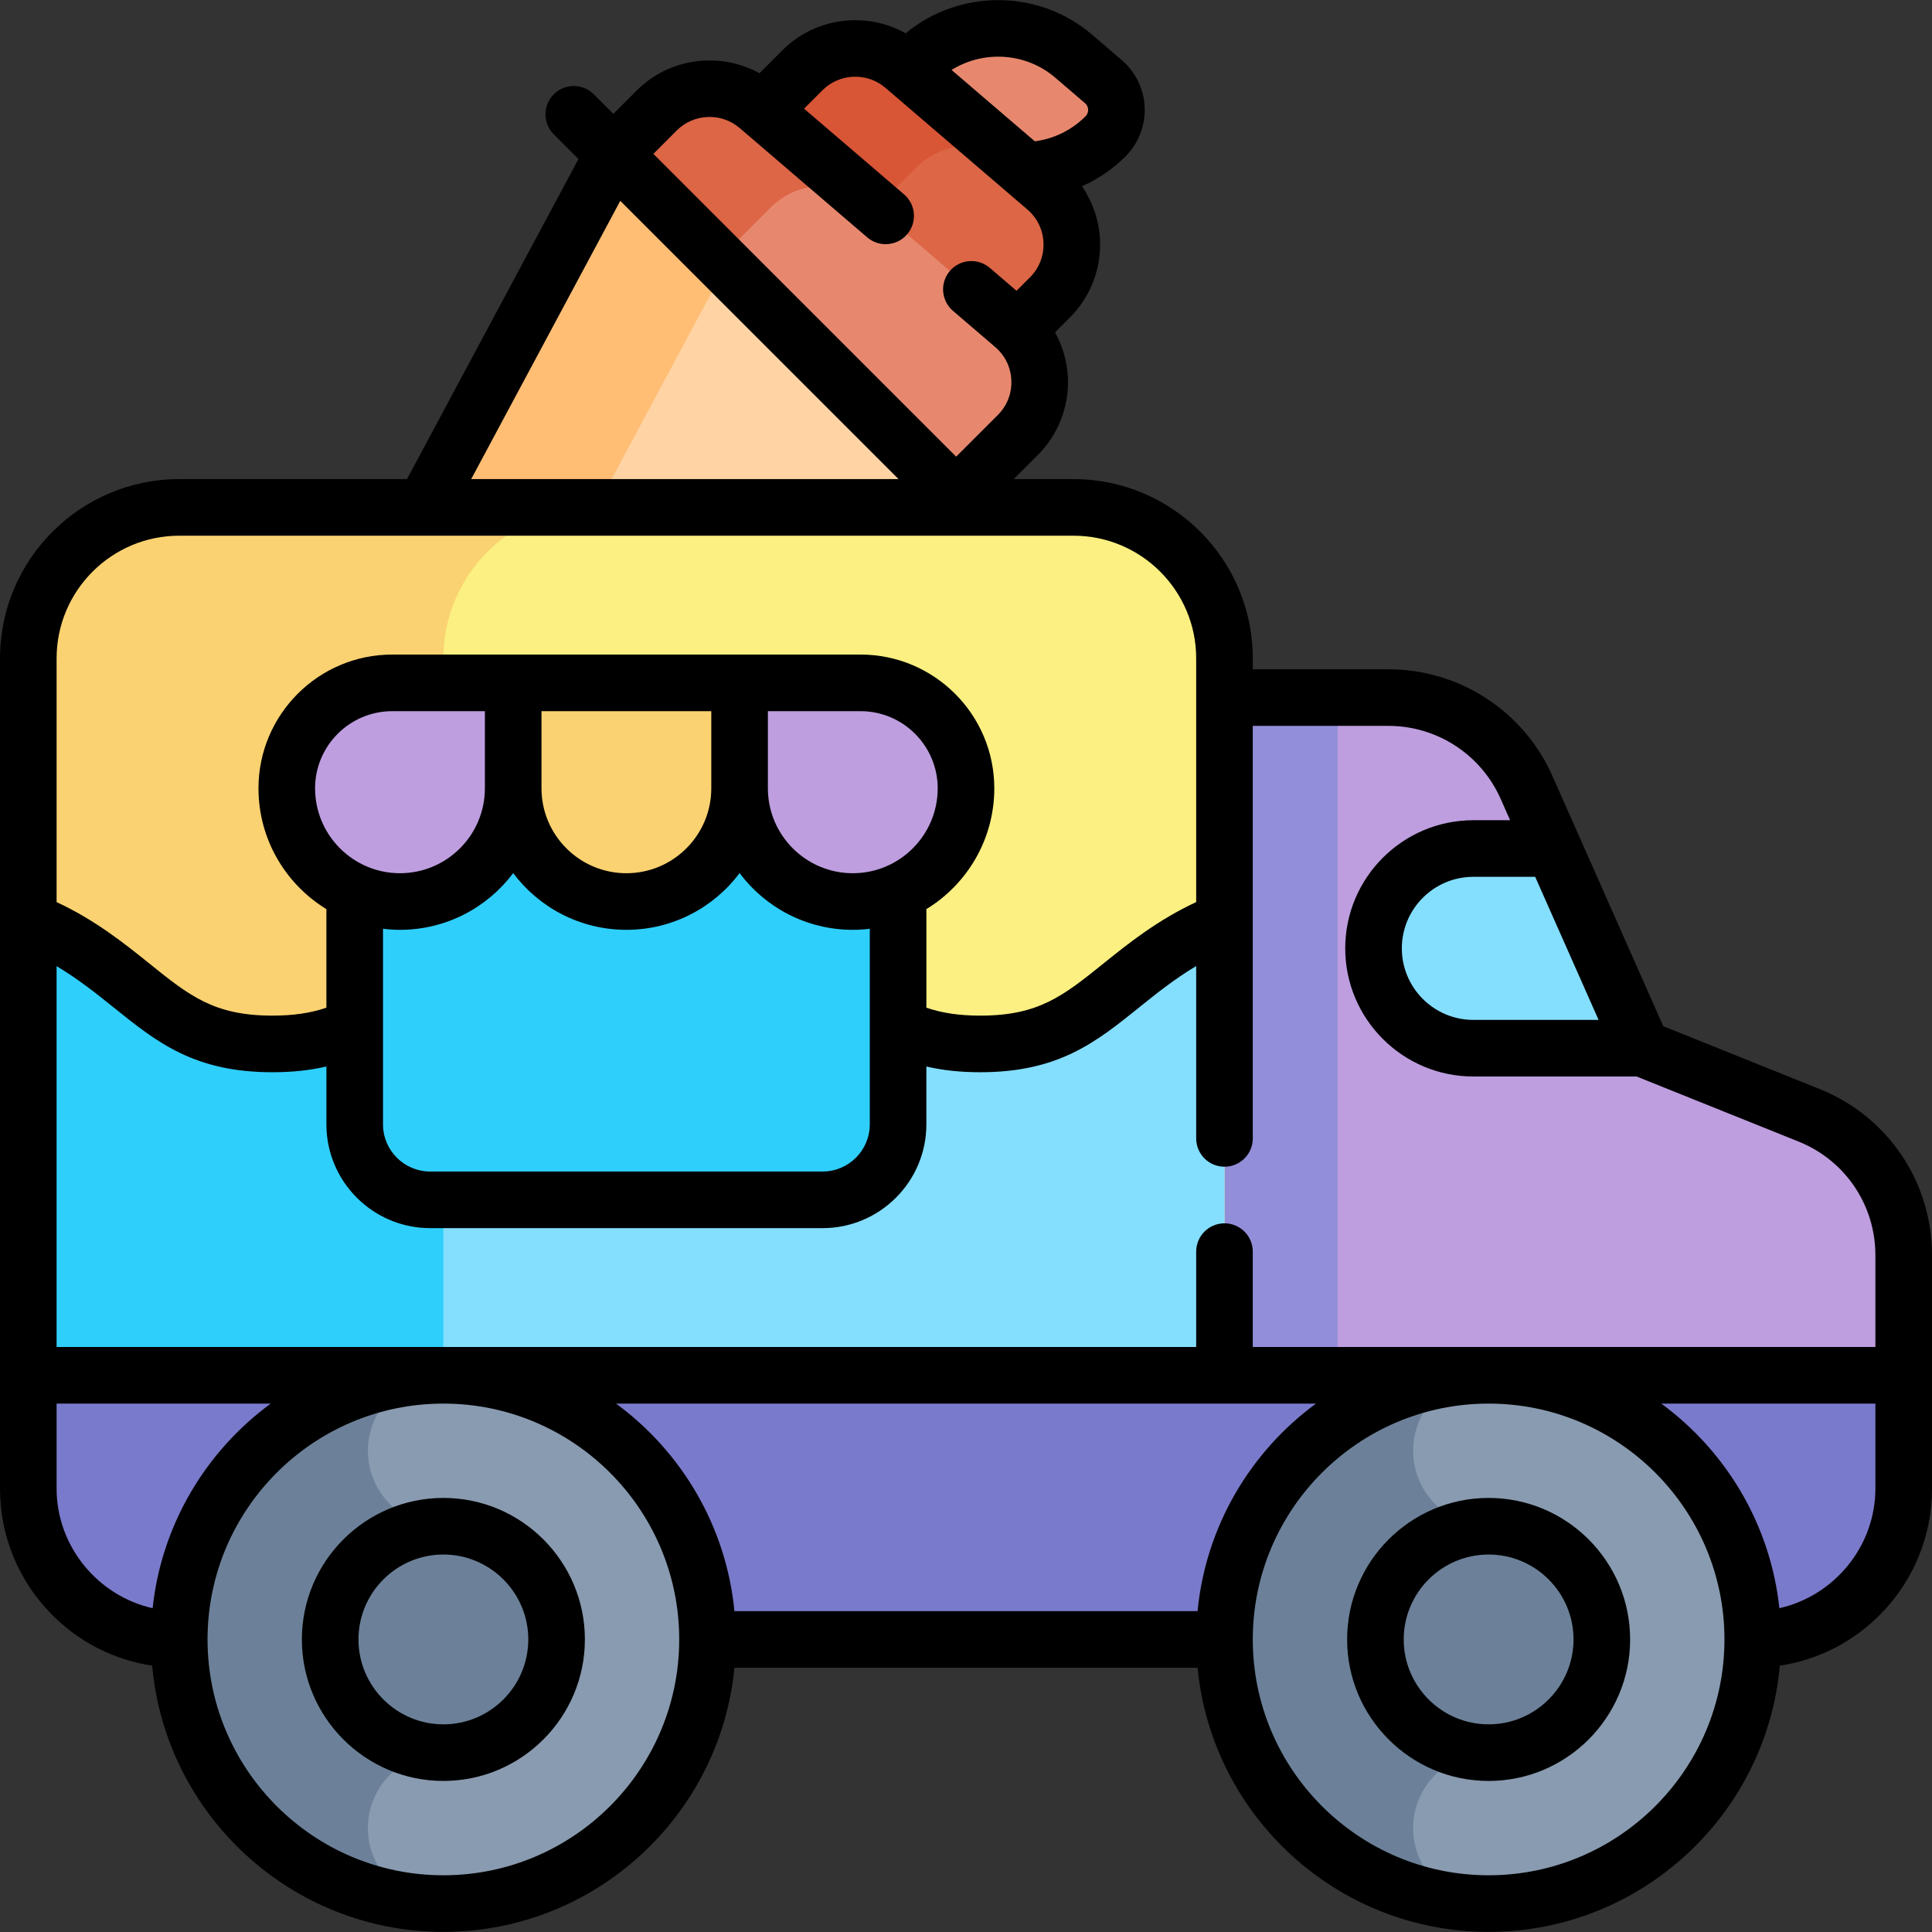 <svg id="Capa_1" enable-background="new 0 0 512 512" height="512" viewBox="0 0 512 512" width="512" xmlns="http://www.w3.org/2000/svg"><rect x="0" y="0" width="512" height="512" fill="#333333" stroke="none"/><g><g><path d="m479.41 295.555-44.243-17.772-38.167-21.816 14.722-31.101-7.179-16.203c-6.41-14.468-20.747-23.797-36.571-23.797h-73.972v209.601l210.5-30v-31.794c0-16.335-9.933-31.029-25.09-37.118z" fill="#be9edf"/></g><g><path d="m411.722 224.866h-21.263c-14.613 0-26.459 11.846-26.459 26.459 0 14.613 11.846 26.459 26.459 26.459h44.708z" fill="#84dfff"/></g><g><path d="m354.5 184.866h-60v209.601l60-8.551z" fill="#938ed9"/></g><g><path d="m292.416 21.643-7.899-6.771c-12.204-10.46-30.403-9.761-41.768 1.604l-6.468 6.468 13.191 13.191c12.012 12.012 31.488 12.012 43.501 0 4.071-4.071 3.814-10.745-.557-14.492z" fill="#e7886e"/></g><g><path d="m277.144 49.82-37.629-32.253c-7.842-6.722-19.537-6.272-26.84 1.031l-12.591 12.591 62.894 62.894 15.279-15.279c8.141-8.142 7.629-21.491-1.113-28.984z" fill="#dc6646"/></g><g><path d="m269.331 43.124-29.816-25.557c-7.842-6.722-19.537-6.272-26.84 1.031l-12.591 12.591 27.953 27.953 14.748-14.748c7.213-7.214 18.708-7.735 26.546-1.27z" fill="#d85536"/></g><g><path d="m162.542 40.777 11.516-11.516c7.303-7.303 18.998-7.752 26.84-1.031l67.732 58.056c8.742 7.493 9.255 20.842 1.113 28.984l-16.354 16.354z" fill="#e7886e"/></g><g><path d="m230.022 53.194-29.124-24.963c-7.842-6.722-19.537-6.272-26.84 1.031l-11.516 11.516 27.953 27.953 13.7-13.7c6.996-6.996 18.019-7.698 25.827-1.837z" fill="#dc6646"/></g><g><path d="m103.931 190.236c-8.299-8.299-10.185-21.054-4.642-31.399l63.253-118.059 90.847 90.847-118.059 63.253c-10.345 5.542-23.1 3.657-31.399-4.642z" fill="#ffd3a3"/></g><g><path d="m192.302 70.538-29.76-29.76-63.253 118.059c-5.543 10.345-3.657 23.1 4.642 31.399 5.43 5.43 12.767 8.094 20.089 7.748z" fill="#ffbe74"/></g><g><path d="m324.5 394.467-317-30v-190c0-22.091 17.909-40 40-40h237c22.091 0 40 17.909 40 40z" fill="#fbf081"/></g><g><path d="m117.5 174.467c0-22.091 17.909-40 40-40h-110c-22.091 0-40 17.909-40 40v190l110 10.41z" fill="#fad271"/></g><g><path d="m259.777 276.653c-18.125 0-26.221-6.516-37.426-15.533-12.292-9.893-27.59-22.205-56.355-22.205-28.764 0-44.061 12.312-56.353 22.205-11.204 9.018-19.3 15.533-37.424 15.533s-26.22-6.515-37.424-15.533c-7.305-5.879-15.672-12.612-27.295-17.108v120.456l317 30v-150.457c-11.624 4.496-19.991 11.229-27.296 17.108-11.206 9.018-19.301 15.534-37.427 15.534z" fill="#84dfff"/></g><g><path d="m117.5 254.987c-2.795 2.062-5.389 4.146-7.857 6.133-11.204 9.018-19.3 15.533-37.424 15.533s-26.22-6.515-37.424-15.533c-7.305-5.879-15.672-12.612-27.295-17.108v120.456l110 10.41z" fill="#2fcffc"/></g><g><path d="m464.5 434.467h-417c-22.091 0-40-17.909-40-40v-30h497v30c0 22.092-17.909 40-40 40z" fill="#7a7acc"/></g><g><path d="m238 208.915h-144v89.052c0 11.046 8.954 20 20 20h104c11.046 0 20-8.954 20-20z" fill="#2fcffc"/></g><g><path d="m103.948 180.967h32.052v27.948c0 16.569-13.431 30-30 30-16.569 0-30-13.431-30-30 0-15.435 12.513-27.948 27.948-27.948z" fill="#be9edf"/></g><g><path d="m136 180.967h60v27.948c0 16.569-13.431 30-30 30-16.569 0-30-13.431-30-30z" fill="#fad271"/></g><g><path d="m196 180.967h32.052c15.435 0 27.948 12.513 27.948 27.948 0 16.569-13.431 30-30 30-16.569 0-30-13.431-30-30z" fill="#be9edf"/></g><g><circle cx="117.5" cy="434.467" fill="#899bb0" r="70"/></g><g><path d="m97.5 484.467c0-11.046 8.954-20 20-20v-60c-11.046 0-20-8.954-20-20s8.954-20 20-20c-38.66 0-70 31.34-70 70s31.34 70 70 70c-11.046 0-20-8.954-20-20z" fill="#6c8199"/></g><g><circle cx="117.5" cy="434.467" fill="#6c8199" r="30"/></g><g><circle cx="394.5" cy="434.467" fill="#899bb0" r="70"/></g><g><path d="m374.5 484.467c0-11.046 8.954-20 20-20v-60c-11.046 0-20-8.954-20-20s8.954-20 20-20c-38.66 0-70 31.34-70 70s31.34 70 70 70c-11.046 0-20-8.954-20-20z" fill="#6c8199"/></g><g><circle cx="394.5" cy="434.467" fill="#6c8199" r="30"/></g><g><path d="m482.205 288.595-41.415-16.636-29.39-66.334c-7.605-17.167-24.652-28.26-43.429-28.26h-35.971v-2.898c0-26.191-21.309-47.5-47.5-47.5h-15.847l6.394-6.394c5.353-5.354 8.256-12.762 7.966-20.326-.166-4.302-1.36-8.473-3.414-12.178l3.962-3.962c5.353-5.354 8.256-12.762 7.966-20.327-.2-5.192-1.894-10.195-4.796-14.415 4.257-1.888 8.173-4.554 11.546-7.926 3.413-3.413 5.264-8.137 5.078-12.96s-2.394-9.39-6.058-12.53l-7.898-6.771c-14.193-12.165-35.231-12.104-49.37-.355-10.437-5.85-23.923-4.261-32.657 4.471l-6.112 6.112c-10.417-5.75-23.814-4.139-32.504 4.551l-6.213 6.213-5.179-5.179c-2.93-2.928-7.678-2.928-10.607 0-2.929 2.93-2.929 7.678 0 10.607l6.545 6.545-45.446 84.823h-60.356c-26.191 0-47.5 21.309-47.5 47.5v220c0 12.498 4.814 24.299 13.558 33.229 7.289 7.445 16.631 12.192 26.77 13.722 3.528 39.487 36.783 70.55 77.173 70.55 40.203 0 73.345-30.773 77.131-70h122.739c3.785 39.227 36.928 70 77.131 70 40.389 0 73.644-31.062 77.172-70.549 10.128-1.529 19.462-6.267 26.749-13.701 8.756-8.932 13.578-20.74 13.578-33.25v-61.794c-.001-19.506-11.696-36.807-29.796-44.078zm-58.564-18.311h-33.182c-10.454 0-18.959-8.505-18.959-18.959s8.505-18.959 18.959-18.959h16.382zm-55.669-77.918c12.847 0 24.51 7.59 29.714 19.336l2.51 5.664h-9.736c-18.725 0-33.959 15.234-33.959 33.959s15.234 33.959 33.959 33.959h43.257l42.898 17.231c12.383 4.975 20.385 16.813 20.385 30.158v24.294h-165v-25.275c0-4.143-3.357-7.5-7.5-7.5s-7.5 3.357-7.5 7.5v25.275h-302v-100.929c5.731 3.42 10.623 7.327 15.093 10.924 11.46 9.224 21.358 17.19 42.127 17.19 5.227 0 9.912-.507 14.28-1.523v15.338c0 15.163 12.337 27.5 27.5 27.5h104c15.163 0 27.5-12.337 27.5-27.5v-15.331c4.361 1.014 9.042 1.517 14.277 1.517 20.767 0 30.664-7.965 42.129-17.19 4.477-3.604 9.355-7.522 15.094-10.944v45.673c0 4.143 3.357 7.5 7.5 7.5s7.5-3.357 7.5-7.5v-109.326zm-50.603 234.601h-122.738c-2.175-22.539-14.044-42.277-31.376-55h185.491c-17.332 12.723-29.202 32.462-31.377 55zm-91.369-195.552c-12.406 0-22.5-10.094-22.5-22.5v-20.447h24.553c11.274 0 20.447 9.173 20.447 20.447 0 12.406-10.094 22.5-22.5 22.5zm-37.5-22.5c0 12.406-10.094 22.5-22.5 22.5s-22.5-10.094-22.5-22.5v-20.447h45zm-60 0c0 12.406-10.094 22.5-22.5 22.5s-22.5-10.094-22.5-22.5c0-11.274 9.173-20.447 20.447-20.447h24.553zm-22.5 37.5c12.254 0 23.153-5.909 30-15.026 6.847 9.117 17.746 15.026 30 15.026s23.153-5.909 30-15.026c6.847 9.117 17.746 15.026 30 15.026 1.524 0 3.023-.102 4.5-.28v51.832c0 6.893-5.607 12.5-12.5 12.5h-104c-6.893 0-12.5-5.607-12.5-12.5v-51.832c1.477.177 2.976.28 4.5.28zm173.637-225.848 7.898 6.771c.688.59.815 1.329.831 1.718.015.389-.056 1.136-.697 1.776-3.658 3.659-8.364 5.959-13.436 6.615l-22.06-18.909c8.433-5.251 19.649-4.668 27.464 2.029zm-100.275 13.998c4.503-4.506 11.82-4.784 16.655-.64l33.811 28.98c1.414 1.213 3.149 1.806 4.877 1.806 2.114 0 4.215-.889 5.698-2.619 2.695-3.145 2.331-7.88-.813-10.575l-26.507-22.72 4.895-4.895c4.503-4.504 11.819-4.786 16.655-.641l37.629 32.253c2.624 2.249 4.142 5.39 4.274 8.843s-1.14 6.7-3.584 9.144l-3.561 3.561-7.084-6.073c-3.146-2.695-7.881-2.331-10.575.813-2.695 3.145-2.332 7.879.813 10.575l11.203 9.604c2.624 2.249 4.142 5.39 4.274 8.842.133 3.453-1.14 6.7-3.584 9.145l-11.05 11.05-80.24-80.24zm-14.98 18.66 73.743 73.742h-113.252zm-116.882 88.742h237c17.921 0 32.5 14.579 32.5 32.5v64.596c-10.281 4.781-18.091 11.057-24.502 16.217-10.751 8.651-17.24 13.873-32.721 13.873-5.518 0-10.13-.683-14.277-2.102v-26.118c10.786-6.593 18-18.479 18-32.019 0-19.546-15.901-35.447-35.447-35.447h-124.106c-19.546 0-35.447 15.901-35.447 35.447 0 13.54 7.214 25.426 18 32.019v26.117c-4.156 1.42-8.779 2.103-14.28 2.103-15.482 0-21.972-5.223-32.723-13.876-6.399-5.15-14.221-11.433-24.497-16.212v-64.598c0-17.921 14.579-32.5 32.5-32.5zm-32.5 252.5v-22.5h56.746c-17.131 12.575-28.927 32.005-31.298 54.219-14.498-3.26-25.448-16.356-25.448-31.719zm102.5 102.5c-34.463 0-62.5-28.037-62.5-62.5s28.037-62.5 62.5-62.5 62.5 28.037 62.5 62.5-28.037 62.5-62.5 62.5zm277 0c-34.463 0-62.5-28.037-62.5-62.5s28.037-62.5 62.5-62.5 62.5 28.037 62.5 62.5-28.037 62.5-62.5 62.5zm77.052-70.779c-2.371-22.214-14.166-41.645-31.298-54.22h56.746v22.5c0 15.37-10.947 28.46-25.448 31.72z"/><path d="m117.5 396.967c-20.678 0-37.5 16.822-37.5 37.5s16.822 37.5 37.5 37.5 37.5-16.822 37.5-37.5-16.822-37.5-37.5-37.5zm0 60c-12.406 0-22.5-10.094-22.5-22.5s10.094-22.5 22.5-22.5 22.5 10.094 22.5 22.5-10.094 22.5-22.5 22.5z"/><path d="m394.5 396.967c-20.678 0-37.5 16.822-37.5 37.5s16.822 37.5 37.5 37.5 37.5-16.822 37.5-37.5-16.822-37.5-37.5-37.5zm0 60c-12.406 0-22.5-10.094-22.5-22.5s10.094-22.5 22.5-22.5 22.5 10.094 22.5 22.5-10.094 22.5-22.5 22.5z"/></g></g></svg>